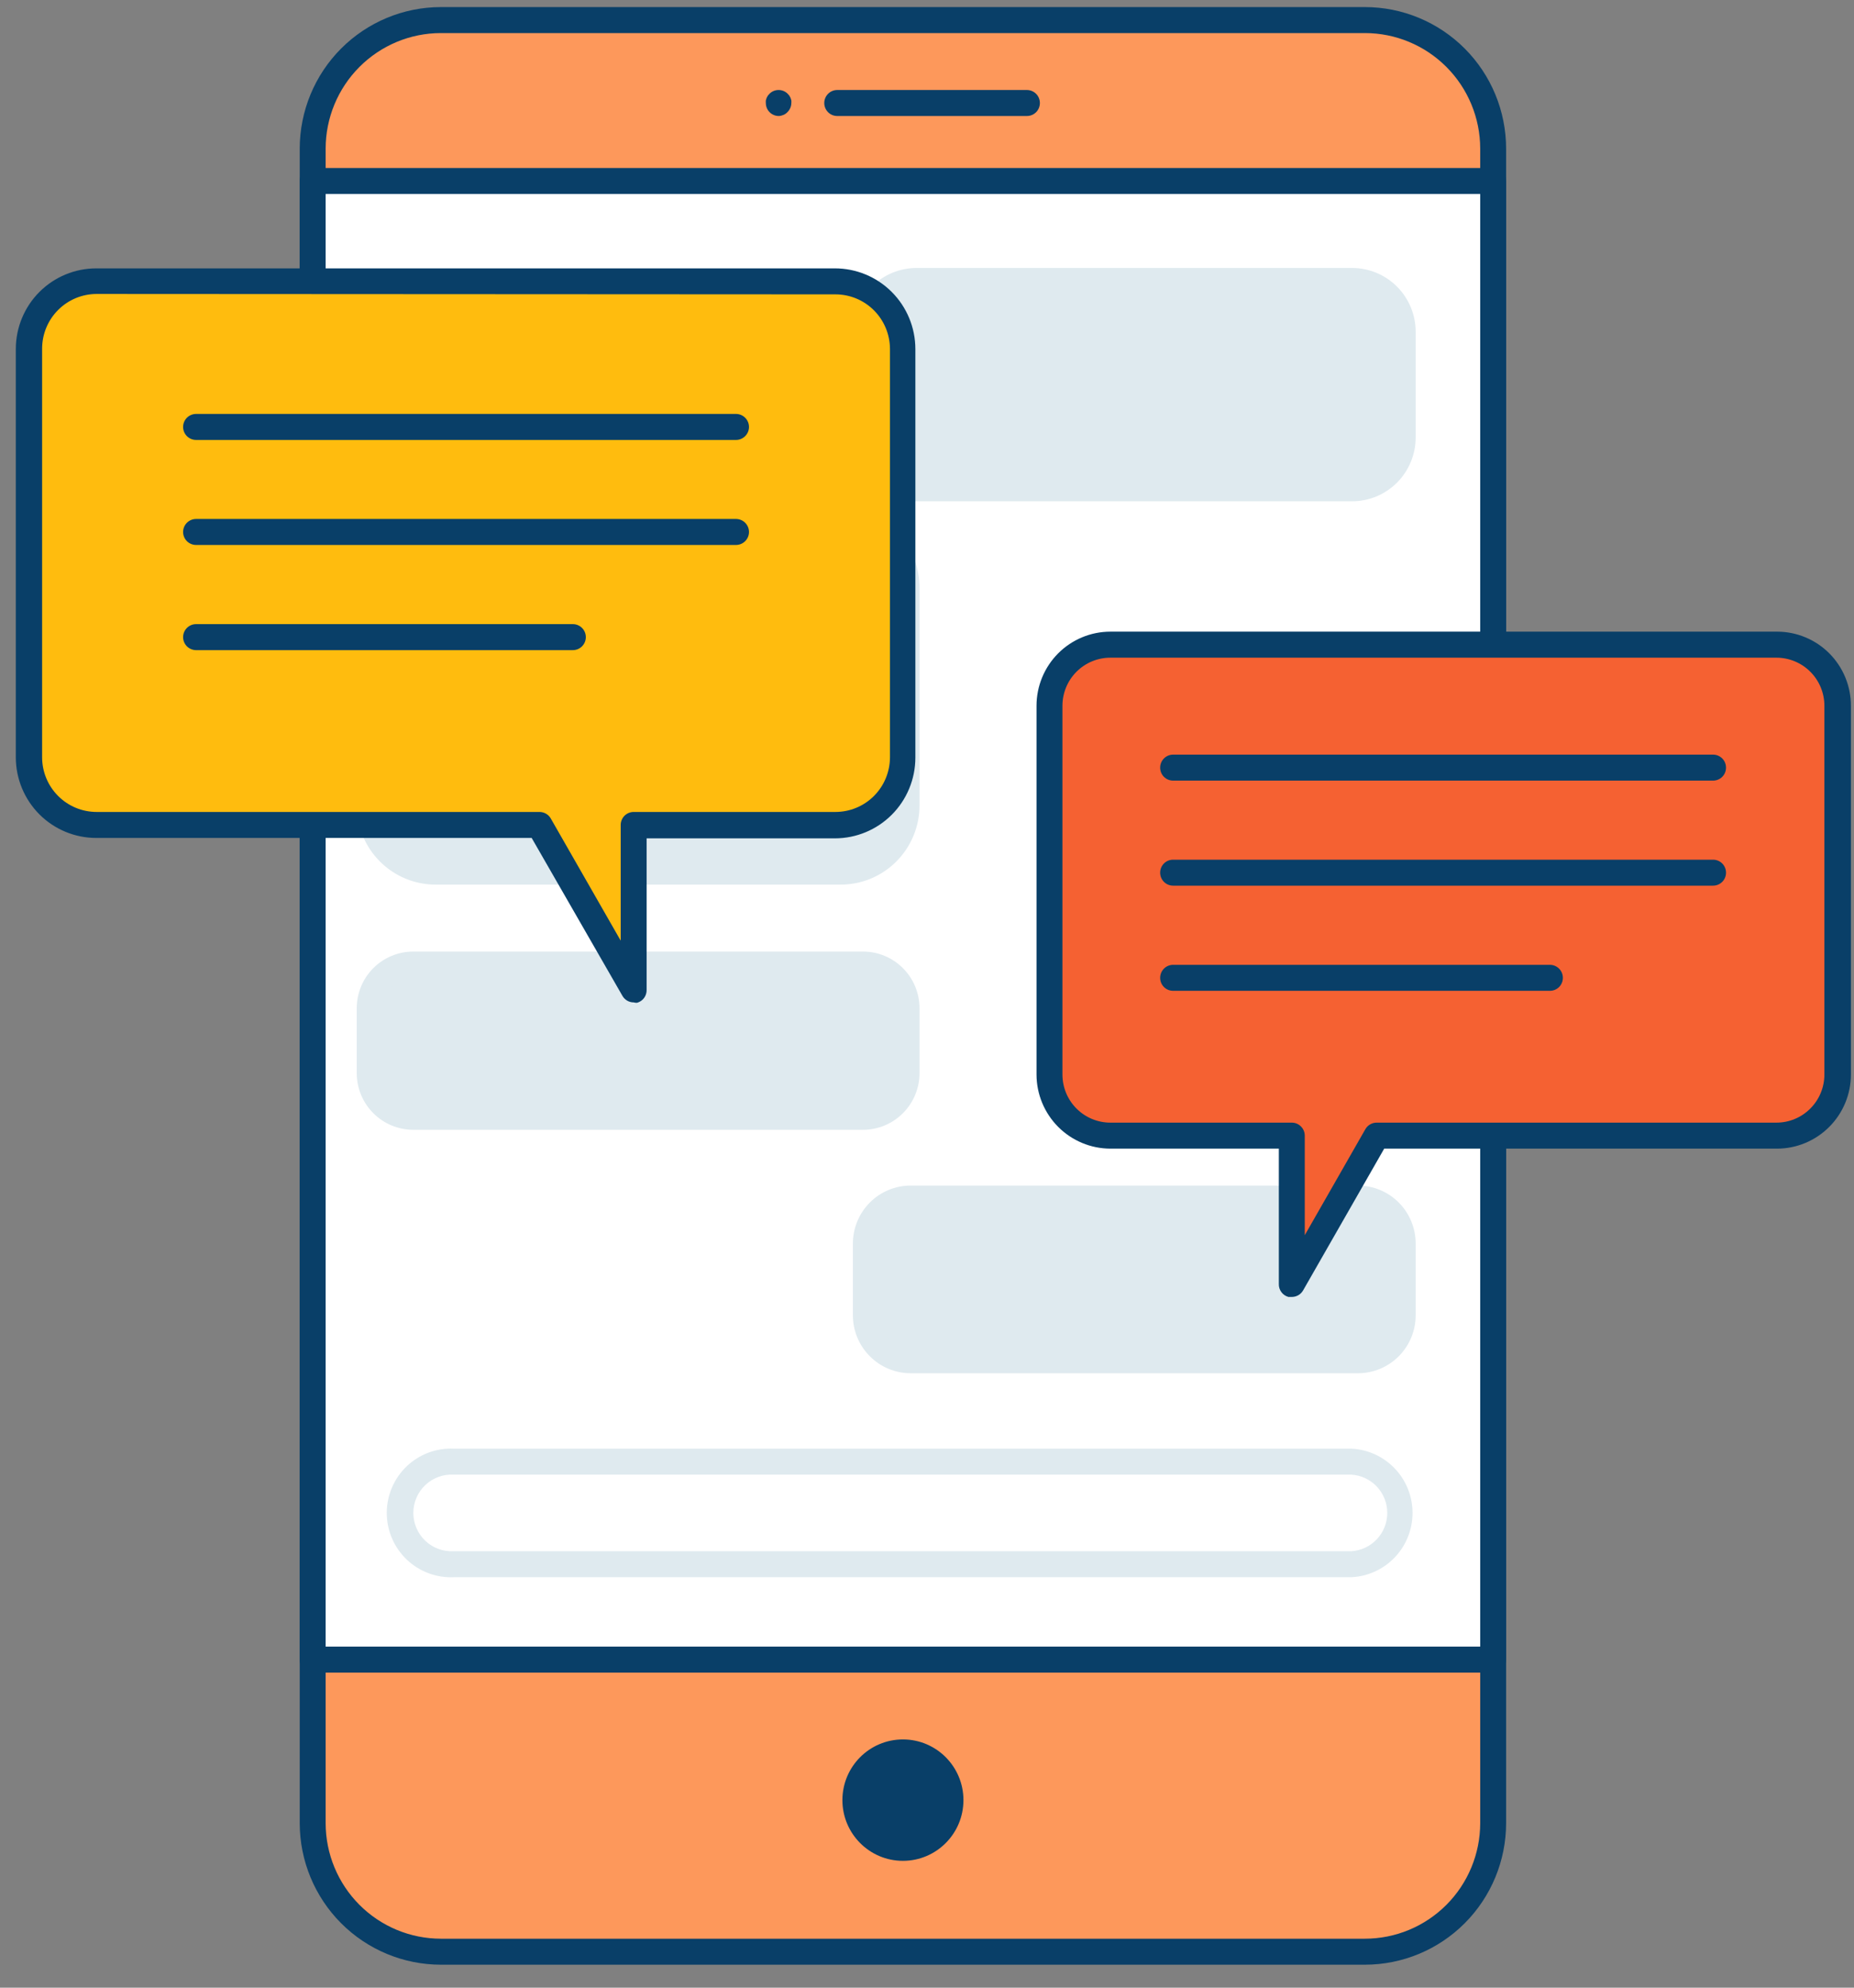 <svg width="70" height="75" viewBox="0 0 70 75" fill="none" xmlns="http://www.w3.org/2000/svg">
<rect x="0" y="0" width="70" height="75" fill="#808080" stroke="none"/>
<path d="M51.538 0.758H16.644C13.972 0.758 11.806 2.929 11.806 5.608V68.796C11.806 71.475 13.972 73.647 16.644 73.647H51.538C54.21 73.647 56.376 71.475 56.376 68.796V5.608C56.376 2.929 54.21 0.758 51.538 0.758Z" fill="#FD985B"/>
<path d="M51.533 74.133H16.644C15.232 74.132 13.877 73.568 12.878 72.567C11.879 71.566 11.318 70.208 11.316 68.792V5.608C11.318 4.192 11.879 2.834 12.878 1.833C13.877 0.832 15.232 0.268 16.644 0.267H51.533C52.946 0.267 54.302 0.83 55.302 1.831C56.302 2.833 56.864 4.191 56.865 5.608V68.792C56.864 70.209 56.302 71.567 55.302 72.569C54.302 73.57 52.946 74.133 51.533 74.133ZM16.644 1.248C15.491 1.249 14.386 1.709 13.57 2.527C12.755 3.344 12.296 4.452 12.295 5.608V68.792C12.296 69.948 12.755 71.056 13.57 71.873C14.386 72.691 15.491 73.151 16.644 73.152H51.533C52.687 73.152 53.793 72.693 54.61 71.875C55.426 71.058 55.886 69.948 55.887 68.792V5.608C55.886 4.452 55.426 3.342 54.61 2.525C53.793 1.707 52.687 1.248 51.533 1.248H16.644Z" fill="#093F68"/>
<path d="M56.376 6.83H11.806V62.621H56.376V6.83Z" fill="white"/>
<path d="M56.376 63.112H11.806C11.676 63.112 11.551 63.06 11.46 62.968C11.368 62.876 11.316 62.752 11.316 62.621V6.83C11.316 6.7 11.368 6.575 11.46 6.483C11.551 6.391 11.676 6.339 11.806 6.339H56.376C56.506 6.339 56.63 6.391 56.722 6.483C56.814 6.575 56.865 6.7 56.865 6.83V62.621C56.865 62.752 56.814 62.876 56.722 62.968C56.63 63.06 56.506 63.112 56.376 63.112ZM12.295 62.131H55.887V7.32H12.295V62.131Z" fill="#093F68"/>
<path d="M51.269 45.224H34.385C33.45 45.224 32.692 45.984 32.692 46.921V49.629C32.692 50.566 33.45 51.326 34.385 51.326H51.269C52.203 51.326 52.961 50.566 52.961 49.629V46.921C52.961 45.984 52.203 45.224 51.269 45.224Z" fill="#DFEAEF"/>
<path d="M51.273 51.816H34.384C33.806 51.816 33.251 51.586 32.842 51.175C32.432 50.765 32.202 50.209 32.202 49.629V46.916C32.204 46.337 32.434 45.782 32.843 45.373C33.252 44.964 33.807 44.734 34.384 44.734H51.273C51.85 44.735 52.403 44.965 52.811 45.374C53.219 45.783 53.449 46.338 53.45 46.916V49.629C53.45 50.208 53.221 50.764 52.813 51.174C52.405 51.584 51.851 51.815 51.273 51.816ZM34.384 45.715C34.066 45.715 33.761 45.841 33.535 46.066C33.31 46.291 33.182 46.597 33.181 46.916V49.629C33.181 49.949 33.308 50.256 33.533 50.482C33.759 50.708 34.065 50.835 34.384 50.835H51.273C51.592 50.834 51.897 50.706 52.121 50.48C52.346 50.254 52.472 49.948 52.472 49.629V46.916C52.472 46.598 52.346 46.292 52.121 46.067C51.896 45.841 51.591 45.715 51.273 45.715H34.384Z" fill="#DFEAEF"/>
<path d="M51.048 10.601H34.605C33.548 10.601 32.692 11.46 32.692 12.519V16.512C32.692 17.571 33.548 18.43 34.605 18.43H51.048C52.105 18.43 52.961 17.571 52.961 16.512V12.519C52.961 11.46 52.105 10.601 51.048 10.601Z" fill="#DFEAEF"/>
<path d="M51.048 18.915H34.609C33.972 18.915 33.36 18.662 32.909 18.21C32.458 17.759 32.204 17.146 32.202 16.507V12.519C32.204 11.88 32.458 11.268 32.909 10.816C33.36 10.365 33.972 10.111 34.609 10.111H51.048C51.685 10.111 52.296 10.365 52.747 10.816C53.197 11.268 53.45 11.88 53.45 12.519V16.507C53.45 17.145 53.197 17.758 52.747 18.21C52.296 18.661 51.685 18.915 51.048 18.915ZM34.609 11.067C34.422 11.067 34.236 11.103 34.063 11.175C33.89 11.246 33.732 11.351 33.6 11.484C33.467 11.616 33.362 11.774 33.29 11.947C33.218 12.121 33.181 12.307 33.181 12.495V16.482C33.182 16.861 33.333 17.224 33.601 17.492C33.869 17.759 34.231 17.91 34.609 17.91H51.048C51.425 17.908 51.787 17.758 52.054 17.49C52.32 17.223 52.471 16.86 52.472 16.482V12.519C52.472 12.141 52.322 11.778 52.055 11.51C51.788 11.242 51.426 11.092 51.048 11.092L34.609 11.067Z" fill="#DFEAEF"/>
<path d="M32.584 36.386H15.602C14.694 36.386 13.958 37.124 13.958 38.034V40.491C13.958 41.401 14.694 42.139 15.602 42.139H32.584C33.492 42.139 34.228 41.401 34.228 40.491V38.034C34.228 37.124 33.492 36.386 32.584 36.386Z" fill="#DFEAEF"/>
<path d="M32.584 42.63H15.602C15.322 42.63 15.045 42.574 14.786 42.467C14.527 42.359 14.292 42.202 14.094 42.003C13.896 41.805 13.739 41.569 13.631 41.309C13.524 41.05 13.469 40.772 13.469 40.491V38.039C13.47 37.472 13.696 36.93 14.095 36.53C14.495 36.13 15.037 35.905 15.602 35.905H32.584C33.149 35.905 33.691 36.13 34.091 36.53C34.49 36.93 34.716 37.472 34.717 38.039V40.491C34.717 41.058 34.492 41.602 34.092 42.003C33.692 42.404 33.15 42.63 32.584 42.63ZM15.602 36.876C15.297 36.876 15.004 36.998 14.787 37.214C14.571 37.43 14.449 37.723 14.447 38.029V40.481C14.447 40.788 14.569 41.083 14.786 41.3C15.002 41.517 15.296 41.639 15.602 41.639H32.584C32.89 41.639 33.184 41.517 33.4 41.3C33.617 41.083 33.739 40.788 33.739 40.481V38.029C33.737 37.723 33.615 37.43 33.399 37.214C33.182 36.998 32.889 36.876 32.584 36.876H15.602Z" fill="#DFEAEF"/>
<path d="M31.738 19.675H16.448C15.073 19.675 13.958 20.793 13.958 22.172V30.392C13.958 31.771 15.073 32.889 16.448 32.889H31.738C33.113 32.889 34.228 31.771 34.228 30.392V22.172C34.228 20.793 33.113 19.675 31.738 19.675Z" fill="#DFEAEF"/>
<path d="M31.738 33.379H16.448C15.658 33.379 14.9 33.065 14.342 32.504C13.783 31.944 13.469 31.184 13.469 30.392V22.167C13.47 21.375 13.785 20.617 14.343 20.058C14.902 19.499 15.659 19.185 16.448 19.185H31.738C32.527 19.185 33.284 19.499 33.843 20.058C34.401 20.617 34.716 21.375 34.717 22.167V30.392C34.717 31.184 34.403 31.944 33.844 32.504C33.286 33.065 32.528 33.379 31.738 33.379ZM16.448 20.166C15.919 20.166 15.41 20.376 15.035 20.752C14.66 21.127 14.449 21.636 14.447 22.167V30.392C14.449 30.924 14.66 31.433 15.035 31.809C15.41 32.185 15.918 32.397 16.448 32.398H31.738C32.268 32.398 32.777 32.187 33.153 31.811C33.528 31.434 33.739 30.924 33.739 30.392V22.167C33.737 21.636 33.526 21.127 33.151 20.752C32.776 20.376 32.267 20.166 31.738 20.166H16.448Z" fill="#DFEAEF"/>
<path d="M38.773 4.377H31.61C31.481 4.377 31.356 4.326 31.265 4.234C31.173 4.142 31.121 4.017 31.121 3.887C31.121 3.757 31.173 3.632 31.265 3.54C31.356 3.448 31.481 3.396 31.61 3.396H38.773C38.903 3.396 39.027 3.448 39.119 3.54C39.211 3.632 39.262 3.757 39.262 3.887C39.262 4.017 39.211 4.142 39.119 4.234C39.027 4.326 38.903 4.377 38.773 4.377Z" fill="#093F68"/>
<path d="M29.404 4.377C29.274 4.377 29.15 4.326 29.058 4.234C28.966 4.142 28.915 4.017 28.915 3.887C28.912 3.854 28.912 3.821 28.915 3.789L28.944 3.696L28.988 3.612L29.052 3.539C29.143 3.447 29.267 3.396 29.397 3.396C29.526 3.396 29.65 3.447 29.741 3.539L29.805 3.612L29.849 3.696L29.878 3.789C29.881 3.821 29.881 3.854 29.878 3.887C29.877 4.016 29.824 4.14 29.732 4.23C29.688 4.278 29.635 4.314 29.575 4.338C29.521 4.361 29.463 4.375 29.404 4.377Z" fill="#093F68"/>
<path d="M34.091 70.214C35.353 70.214 36.376 69.188 36.376 67.923C36.376 66.658 35.353 65.633 34.091 65.633C32.829 65.633 31.806 66.658 31.806 67.923C31.806 69.188 32.829 70.214 34.091 70.214Z" fill="#093F68"/>
<path d="M31.542 10.601H3.655C2.979 10.601 2.332 10.87 1.854 11.348C1.376 11.826 1.107 12.475 1.106 13.152V28.577C1.107 29.254 1.376 29.903 1.854 30.381C2.332 30.859 2.979 31.128 3.655 31.128H20.377L23.929 37.332V31.128H31.547C31.881 31.129 32.213 31.063 32.522 30.935C32.831 30.807 33.112 30.619 33.349 30.383C33.586 30.146 33.773 29.864 33.902 29.555C34.03 29.245 34.096 28.913 34.096 28.577V13.167C34.098 12.83 34.033 12.496 33.905 12.184C33.778 11.872 33.59 11.589 33.352 11.35C33.115 11.112 32.833 10.923 32.522 10.794C32.211 10.666 31.878 10.6 31.542 10.601Z" fill="#FFBC0E"/>
<path d="M23.924 37.823C23.838 37.823 23.753 37.8 23.678 37.756C23.603 37.712 23.541 37.648 23.499 37.573L20.074 31.618H3.635C2.83 31.618 2.058 31.298 1.488 30.728C0.919 30.158 0.598 29.384 0.597 28.577V13.167C0.598 12.36 0.919 11.586 1.488 11.016C2.058 10.446 2.83 10.126 3.635 10.126H31.522C32.327 10.126 33.099 10.446 33.669 11.016C34.239 11.586 34.559 12.36 34.561 13.167V28.592C34.559 29.399 34.239 30.173 33.669 30.743C33.099 31.313 32.327 31.633 31.522 31.633H24.414V37.347C24.417 37.458 24.384 37.567 24.318 37.656C24.252 37.745 24.158 37.809 24.052 37.838C24.009 37.84 23.966 37.835 23.924 37.823ZM3.65 11.092C3.104 11.092 2.581 11.309 2.195 11.695C1.809 12.081 1.591 12.605 1.59 13.152V28.577C1.591 29.124 1.809 29.648 2.195 30.034C2.581 30.421 3.104 30.637 3.65 30.637H20.372C20.459 30.638 20.544 30.661 20.619 30.705C20.694 30.749 20.756 30.812 20.798 30.888L23.435 35.493V31.128C23.435 30.998 23.487 30.873 23.578 30.781C23.67 30.689 23.795 30.637 23.924 30.637H31.542C32.087 30.637 32.611 30.421 32.997 30.034C33.383 29.648 33.6 29.124 33.602 28.577V13.167C33.6 12.62 33.383 12.096 32.997 11.71C32.611 11.323 32.087 11.107 31.542 11.107L3.65 11.092Z" fill="#093F68"/>
<path d="M41.899 24.325H67.071C67.681 24.325 68.266 24.568 68.697 25C69.128 25.433 69.371 26.019 69.371 26.63V40.545C69.371 41.156 69.128 41.743 68.697 42.175C68.266 42.607 67.681 42.85 67.071 42.85H51.978L48.773 48.447V42.85H41.924C41.622 42.851 41.322 42.792 41.043 42.676C40.764 42.56 40.51 42.391 40.296 42.176C40.083 41.962 39.913 41.708 39.798 41.428C39.683 41.148 39.624 40.848 39.624 40.545V26.63C39.623 26.023 39.861 25.439 40.288 25.007C40.714 24.576 41.293 24.33 41.899 24.325Z" fill="#F56132"/>
<path d="M48.773 48.937H48.646C48.539 48.908 48.446 48.844 48.38 48.755C48.314 48.666 48.28 48.557 48.284 48.447V43.341H41.924C41.185 43.34 40.476 43.044 39.953 42.52C39.431 41.996 39.136 41.286 39.135 40.545V26.63C39.135 25.889 39.429 25.178 39.952 24.653C40.475 24.129 41.184 23.834 41.924 23.834H67.096C67.835 23.834 68.545 24.129 69.068 24.653C69.591 25.178 69.884 25.889 69.884 26.63V40.545C69.883 41.286 69.589 41.996 69.066 42.52C68.543 43.044 67.835 43.34 67.096 43.341H52.262L49.199 48.692C49.156 48.767 49.094 48.829 49.019 48.872C48.944 48.915 48.859 48.937 48.773 48.937ZM41.924 24.816C41.444 24.816 40.983 25.007 40.644 25.347C40.304 25.687 40.114 26.149 40.114 26.63V40.545C40.114 41.026 40.304 41.488 40.644 41.828C40.983 42.169 41.444 42.36 41.924 42.36H48.773C48.903 42.36 49.028 42.411 49.119 42.504C49.211 42.595 49.263 42.72 49.263 42.85V46.607L51.552 42.605C51.595 42.53 51.657 42.468 51.732 42.425C51.807 42.382 51.892 42.359 51.978 42.36H67.071C67.551 42.36 68.012 42.169 68.351 41.828C68.691 41.488 68.882 41.026 68.882 40.545V26.63C68.882 26.149 68.691 25.687 68.351 25.347C68.012 25.007 67.551 24.816 67.071 24.816H41.924Z" fill="#093F68"/>
<path d="M51.034 59.512H17.134C16.807 59.526 16.48 59.475 16.174 59.359C15.867 59.244 15.588 59.068 15.351 58.841C15.115 58.615 14.926 58.342 14.798 58.041C14.669 57.739 14.603 57.414 14.603 57.086C14.603 56.758 14.669 56.434 14.798 56.132C14.926 55.831 15.115 55.558 15.351 55.331C15.588 55.105 15.867 54.928 16.174 54.813C16.48 54.698 16.807 54.646 17.134 54.661H51.019C51.642 54.689 52.23 54.957 52.661 55.409C53.092 55.86 53.332 56.461 53.332 57.086C53.332 57.711 53.092 58.312 52.661 58.764C52.23 59.216 51.642 59.484 51.019 59.512H51.034ZM17.134 55.642C16.937 55.63 16.741 55.659 16.556 55.727C16.371 55.794 16.202 55.899 16.059 56.034C15.916 56.169 15.802 56.332 15.724 56.513C15.646 56.694 15.606 56.889 15.606 57.086C15.606 57.283 15.646 57.478 15.724 57.659C15.802 57.84 15.916 58.004 16.059 58.139C16.202 58.274 16.371 58.379 16.556 58.446C16.741 58.513 16.937 58.542 17.134 58.531H51.019C51.387 58.509 51.732 58.348 51.985 58.079C52.237 57.811 52.378 57.456 52.378 57.086C52.378 56.717 52.237 56.362 51.985 56.093C51.732 55.825 51.387 55.663 51.019 55.642H17.134Z" fill="#DFEAEF"/>
<path d="M27.789 16.6H7.402C7.273 16.6 7.148 16.548 7.056 16.456C6.965 16.364 6.913 16.24 6.913 16.11C6.913 15.979 6.965 15.855 7.056 15.763C7.148 15.671 7.273 15.619 7.402 15.619H27.789C27.919 15.619 28.044 15.671 28.135 15.763C28.227 15.855 28.279 15.979 28.279 16.11C28.279 16.24 28.227 16.364 28.135 16.456C28.044 16.548 27.919 16.6 27.789 16.6Z" fill="#093F68"/>
<path d="M27.789 20.563H7.402C7.273 20.563 7.148 20.511 7.056 20.419C6.965 20.327 6.913 20.203 6.913 20.073C6.913 19.942 6.965 19.818 7.056 19.726C7.148 19.634 7.273 19.582 7.402 19.582H27.789C27.919 19.582 28.044 19.634 28.135 19.726C28.227 19.818 28.279 19.942 28.279 20.073C28.279 20.203 28.227 20.327 28.135 20.419C28.044 20.511 27.919 20.563 27.789 20.563Z" fill="#093F68"/>
<path d="M21.63 24.531H7.402C7.273 24.531 7.148 24.479 7.056 24.387C6.965 24.295 6.913 24.171 6.913 24.041C6.913 23.91 6.965 23.786 7.056 23.694C7.148 23.602 7.273 23.55 7.402 23.55H21.63C21.759 23.55 21.884 23.602 21.976 23.694C22.067 23.786 22.119 23.91 22.119 24.041C22.119 24.171 22.067 24.295 21.976 24.387C21.884 24.479 21.759 24.531 21.63 24.531Z" fill="#093F68"/>
<path d="M64.679 29.455H44.292C44.162 29.455 44.038 29.404 43.946 29.312C43.854 29.22 43.803 29.095 43.803 28.965C43.803 28.835 43.854 28.71 43.946 28.618C44.038 28.526 44.162 28.474 44.292 28.474H64.679C64.808 28.474 64.933 28.526 65.025 28.618C65.117 28.71 65.168 28.835 65.168 28.965C65.168 29.095 65.117 29.22 65.025 29.312C64.933 29.404 64.808 29.455 64.679 29.455Z" fill="#093F68"/>
<path d="M64.679 33.418H44.292C44.162 33.418 44.038 33.367 43.946 33.275C43.854 33.183 43.803 33.058 43.803 32.928C43.803 32.798 43.854 32.673 43.946 32.581C44.038 32.489 44.162 32.438 44.292 32.438H64.679C64.808 32.438 64.933 32.489 65.025 32.581C65.117 32.673 65.168 32.798 65.168 32.928C65.168 33.058 65.117 33.183 65.025 33.275C64.933 33.367 64.808 33.418 64.679 33.418Z" fill="#093F68"/>
<path d="M58.519 37.386H44.292C44.162 37.386 44.038 37.335 43.946 37.243C43.854 37.151 43.803 37.026 43.803 36.896C43.803 36.766 43.854 36.641 43.946 36.549C44.038 36.457 44.162 36.405 44.292 36.405H58.519C58.649 36.405 58.773 36.457 58.865 36.549C58.957 36.641 59.008 36.766 59.008 36.896C59.008 37.026 58.957 37.151 58.865 37.243C58.773 37.335 58.649 37.386 58.519 37.386Z" fill="#093F68"/>
</svg>
